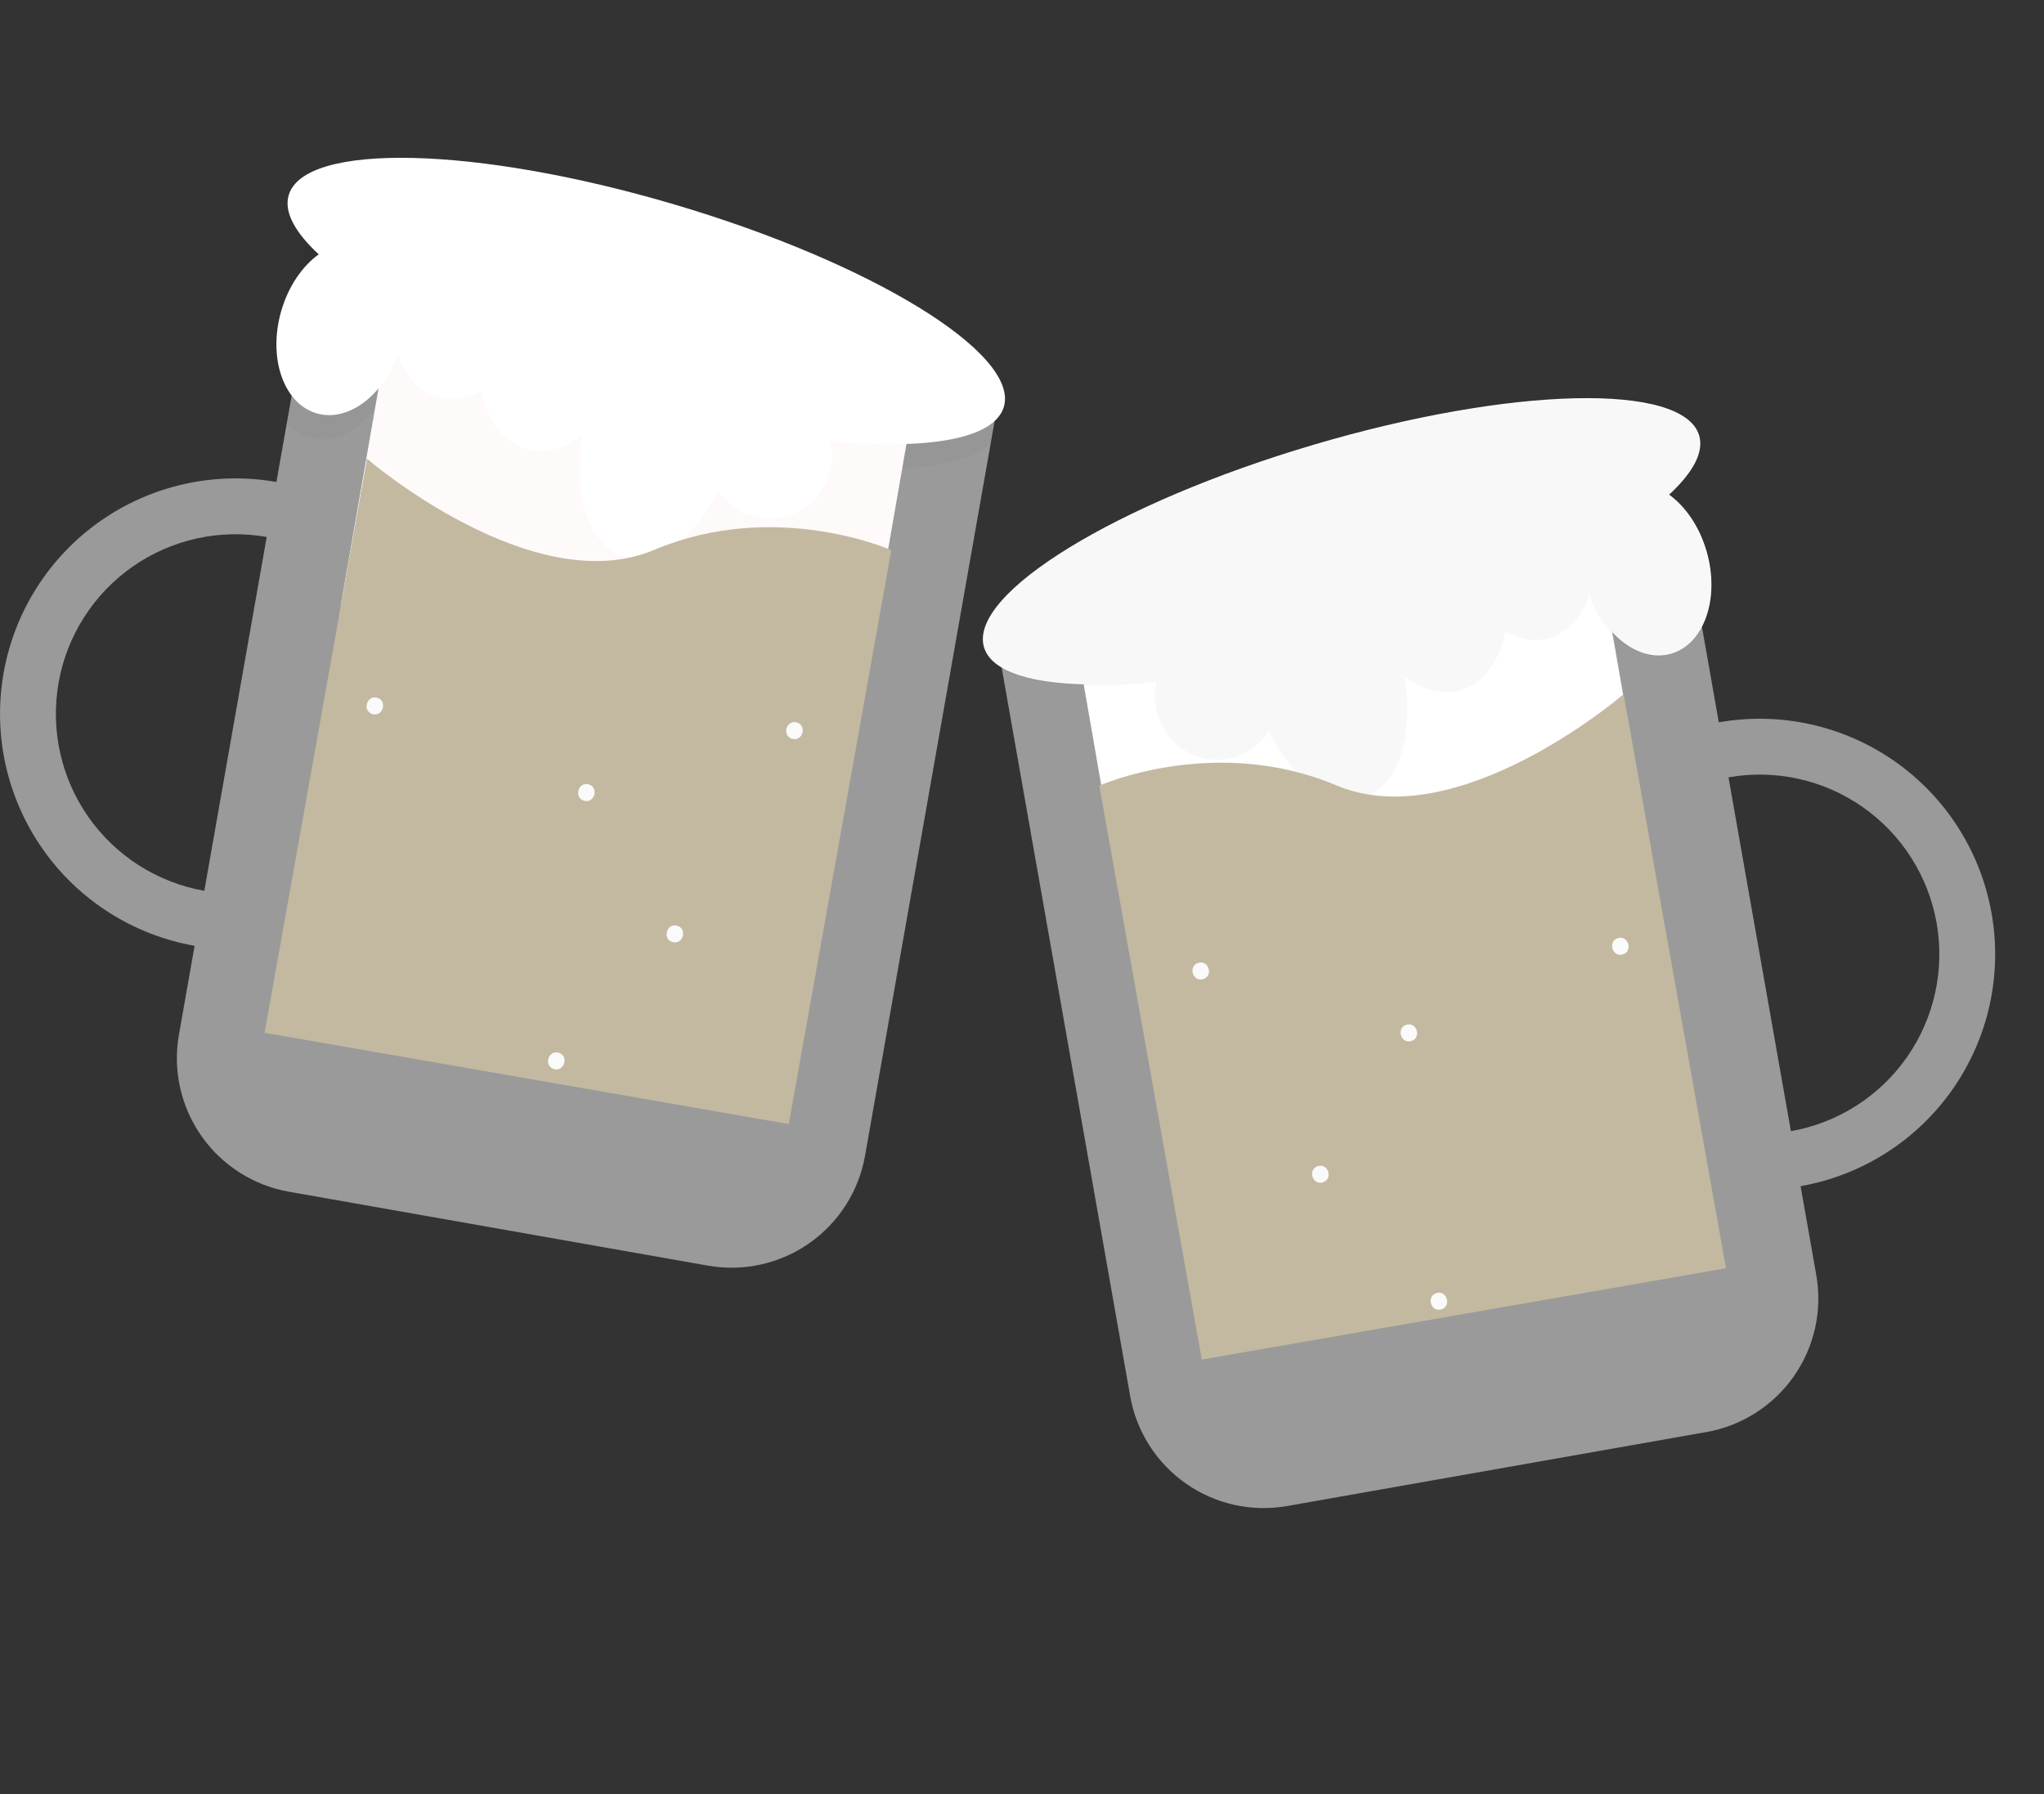 

<svg width="842" height="739" viewBox="0 0 842 739" fill="none" xmlns="http://www.w3.org/2000/svg">
<rect x="0" y="0" width="842" height="739" fill="#333333" stroke="none"/>
<g id="undraw_Beer_celebration_cefj 1">
<g id="Cup">
<path id="Vector" d="M708.033 297.524L694.31 219.725L411.673 269.582L465.553 575.023C468.126 589.609 476.387 602.574 488.52 611.068C500.652 619.563 515.662 622.889 530.247 620.316L702.897 589.861C710.119 588.587 717.019 585.903 723.203 581.963C729.388 578.022 734.736 572.902 738.942 566.894C743.148 560.887 746.129 554.11 747.716 546.95C749.302 539.791 749.463 532.389 748.189 525.167L741.735 488.574C767.069 484.105 789.591 469.755 804.346 448.68C819.1 427.606 824.878 401.533 820.409 376.198C815.94 350.864 801.59 328.342 780.515 313.587C759.441 298.833 733.368 293.055 708.033 297.524V297.524ZM737.739 465.924L712.029 320.174C721.599 318.485 731.409 318.698 740.897 320.8C750.385 322.903 759.366 326.853 767.327 332.426C775.289 338 782.074 345.087 787.297 353.283C792.519 361.478 796.076 370.623 797.764 380.193C799.452 389.764 799.239 399.573 797.136 409.061C795.033 418.549 791.082 427.53 785.508 435.491C779.934 443.452 772.847 450.237 764.65 455.458C756.454 460.68 747.31 464.236 737.739 465.924V465.924Z" fill="#9A9A9A"/>
<path id="Vector_2" d="M1.491 277.198C-2.978 302.533 2.8 328.606 17.555 349.68C32.309 370.755 54.831 385.105 80.166 389.574L73.711 426.167C71.138 440.752 74.465 455.762 82.959 467.894C91.453 480.027 104.418 488.288 119.003 490.861L291.653 521.316C298.875 522.59 306.277 522.429 313.436 520.842C320.596 519.256 327.373 516.274 333.38 512.068C339.388 507.863 344.508 502.515 348.449 496.33C352.389 490.146 355.073 483.245 356.347 476.023L410.227 170.582L127.59 120.725L113.867 198.524C88.532 194.055 62.459 199.833 41.385 214.587C20.31 229.342 5.96 251.864 1.491 277.198V277.198ZM24.141 281.194C25.829 271.624 29.386 262.48 34.608 254.284C39.83 246.089 46.615 239.002 54.576 233.429C62.537 227.855 71.517 223.905 81.005 221.802C90.492 219.699 100.301 219.486 109.871 221.174L84.161 366.924C64.834 363.515 47.652 352.567 36.396 336.489C25.14 320.412 20.732 300.522 24.141 281.194V281.194Z" fill="#9A9A9A"/>
</g>
<g id="Bubble">
<path id="Vector_3" d="M699.961 179.459C693.635 157.474 622.549 159.138 541.187 183.177C459.824 207.215 398.994 244.525 405.321 266.511C409.179 279.92 437.134 284.527 476.811 280.63C475.416 286.56 476.128 292.798 478.823 298.247C481.518 303.697 486.023 308.009 491.546 310.426C497.069 312.842 503.255 313.209 509.018 311.46C514.781 309.712 519.75 305.96 523.053 300.866C532.579 320.493 548.233 332.269 561.634 328.31C576.301 323.977 583.252 302.282 578.691 277.919C586.079 283.773 594.417 286.23 602.15 283.945C611.579 281.159 618.027 271.941 620.407 259.875C626.35 263.095 632.639 264.139 638.572 262.386C646.175 260.14 651.844 253.714 655.003 244.983C661.277 262.289 675.735 273.003 688.495 269.232C702.056 265.226 708.561 246.383 703.026 227.146C700.087 216.931 694.344 208.659 687.573 203.747C697.333 194.734 701.942 186.345 699.961 179.459Z" fill="white"/>
<path id="Vector_4" opacity="0.03" d="M116.039 90.412C122.365 68.426 193.451 70.09 274.813 94.129C356.176 118.168 417.006 155.478 410.679 177.463C406.821 190.872 378.866 195.479 339.189 191.582C340.584 197.512 339.872 203.75 337.177 209.199C334.481 214.649 329.977 218.961 324.454 221.378C318.931 223.795 312.745 224.161 306.982 222.412C301.219 220.664 296.25 216.913 292.947 211.818C283.421 231.445 267.767 243.222 254.366 239.262C239.699 234.929 232.748 213.234 237.309 188.871C229.921 194.726 221.583 197.182 213.85 194.897C204.421 192.111 197.973 182.894 195.593 170.827C189.65 174.047 183.361 175.091 177.428 173.338C169.825 171.092 164.156 164.666 160.997 155.935C154.723 173.241 140.265 183.955 127.505 180.185C113.944 176.178 107.438 157.335 112.974 138.098C115.913 127.883 121.656 119.612 128.427 114.699C118.667 105.686 114.057 97.297 116.039 90.412Z" fill="black"/>
<path id="Vector_5" d="M140.551 248.299L355.333 286.691L378.991 150.789L164.21 112.397L140.551 248.299Z" fill="#FFFAFA"/>
<path id="Vector_6" d="M118.902 80.459C125.228 58.474 196.314 60.138 277.677 84.177C359.04 108.215 419.869 145.525 413.543 167.511C409.685 180.92 381.73 185.527 342.053 181.63C343.448 187.56 342.735 193.798 340.04 199.247C337.345 204.697 332.84 209.009 327.318 211.426C321.795 213.842 315.608 214.209 309.846 212.46C304.083 210.712 299.113 206.96 295.81 201.866C286.284 221.493 270.631 233.269 257.229 229.31C242.562 224.977 235.612 203.282 240.172 178.919C232.785 184.773 224.446 187.23 216.713 184.945C207.285 182.159 200.836 172.941 198.457 160.875C192.513 164.095 186.225 165.139 180.291 163.386C172.689 161.14 167.019 154.714 163.861 145.983C157.586 163.289 143.129 174.003 130.368 170.232C116.808 166.226 110.302 147.383 115.837 128.146C118.776 117.931 124.52 109.659 131.29 104.747C121.531 95.734 116.921 87.345 118.902 80.459Z" fill="white"/>
<path id="Vector_7" d="M653.867 201.384L439.087 239.776L462.745 375.677L677.525 337.286L653.867 201.384Z" fill="white"/>
<path id="Vector_8" opacity="0.03" d="M699.639 179.844C693.313 157.858 622.227 159.522 540.865 183.561C459.502 207.599 398.673 244.909 404.999 266.895C408.857 280.304 436.812 284.911 476.489 281.014C475.094 286.944 475.806 293.182 478.501 298.631C481.196 304.081 485.701 308.393 491.224 310.81C496.747 313.226 502.933 313.593 508.696 311.844C514.459 310.096 519.428 306.344 522.731 301.25C532.257 320.877 547.911 332.654 561.312 328.694C575.979 324.361 582.93 302.666 578.369 278.303C585.757 284.158 594.095 286.614 601.828 284.329C611.257 281.543 617.705 272.326 620.085 260.259C626.028 263.479 632.317 264.523 638.25 262.77C645.853 260.524 651.522 254.098 654.681 245.367C660.955 262.673 675.413 273.387 688.173 269.617C701.734 265.61 708.239 246.767 702.704 227.53C699.765 217.315 694.022 209.043 687.251 204.131C697.011 195.118 701.621 186.729 699.639 179.844Z" fill="black"/>
</g>
<g id="Alcohol">
<path id="Vector_9" d="M452.841 323.61C452.841 323.61 500.431 302.387 550.547 323.503C600.662 344.62 668.773 285.996 668.773 285.996L680.313 350.596L529.564 397.795L485.481 393.535L452.841 323.61Z" fill="#C2B9A0"/>
<path id="Vector_10" opacity="0.05" d="M452.841 323.61C452.841 323.61 500.431 302.387 550.547 323.503C600.662 344.62 668.773 285.996 668.773 285.996L680.313 350.596L529.564 397.795L485.481 393.535L452.841 323.61Z" fill="#D0C2C2"/>
<path id="Vector_11" d="M711 522.386L495.068 560L452.841 323.61C525.196 361.945 597.173 349.407 668.773 285.996L711 522.386Z" fill="#C2B9A0"/>
<path id="Vector_12" d="M367.159 226.614C367.159 226.614 319.569 205.391 269.453 226.507C219.337 247.624 151.227 189 151.227 189L139.687 253.6L290.436 300.799L334.519 296.539L367.159 226.614Z" fill="#C2B9A0"/>
<path id="Vector_13" opacity="0.05" d="M367.159 226.614C367.159 226.614 319.569 205.391 269.453 226.507C219.337 247.624 151.227 189 151.227 189L139.687 253.6L290.436 300.799L334.519 296.539L367.159 226.614Z" fill="#D0C2C2"/>
<path id="Vector_14" d="M109 425.39L324.932 463.004L367.159 226.614C294.804 264.95 222.827 252.411 151.227 189L109 425.39Z" fill="#C2B9A0"/>
</g>
<g id="Dot">
<path id="Vector_15" d="M493.64 396.591C489.316 397.851 491.268 404.574 495.599 403.311C499.924 402.05 497.971 395.328 493.64 396.591Z" fill="#FAFAFA"/>
<path id="Vector_16" d="M591.761 532.613C587.437 533.874 589.39 540.596 593.721 539.333C598.045 538.073 596.093 531.35 591.761 532.613Z" fill="#FAFAFA"/>
<path id="Vector_17" d="M542.931 480.301C538.607 481.561 540.56 488.283 544.891 487.021C549.215 485.76 547.263 479.038 542.931 480.301Z" fill="#FAFAFA"/>
<path id="Vector_18" d="M579.372 422.085C575.048 423.346 577.001 430.068 581.332 428.805C585.656 427.544 583.704 420.822 579.372 422.085Z" fill="#FAFAFA"/>
<path id="Vector_19" d="M666.499 386.407C662.175 387.668 664.127 394.39 668.459 393.127C672.783 391.867 670.831 385.144 666.499 386.407Z" fill="#FAFAFA"/>
<path id="Vector_20" d="M328.26 297.591C332.584 298.851 330.632 305.574 326.301 304.311C321.977 303.05 323.929 296.328 328.26 297.591Z" fill="#FAFAFA"/>
<path id="Vector_21" d="M230.139 433.613C234.463 434.874 232.511 441.596 228.179 440.333C223.855 439.073 225.807 432.35 230.139 433.613Z" fill="#FAFAFA"/>
<path id="Vector_22" d="M278.969 381.301C283.293 382.561 281.341 389.284 277.009 388.021C272.685 386.76 274.638 380.038 278.969 381.301Z" fill="#FAFAFA"/>
<path id="Vector_23" d="M242.528 323.085C246.852 324.346 244.9 331.068 240.568 329.805C236.244 328.544 238.197 321.822 242.528 323.085Z" fill="#FAFAFA"/>
<path id="Vector_24" d="M155.401 287.407C159.725 288.668 157.773 295.39 153.442 294.127C149.117 292.867 151.07 286.144 155.401 287.407Z" fill="#FAFAFA"/>
</g>
</g>
</svg>
